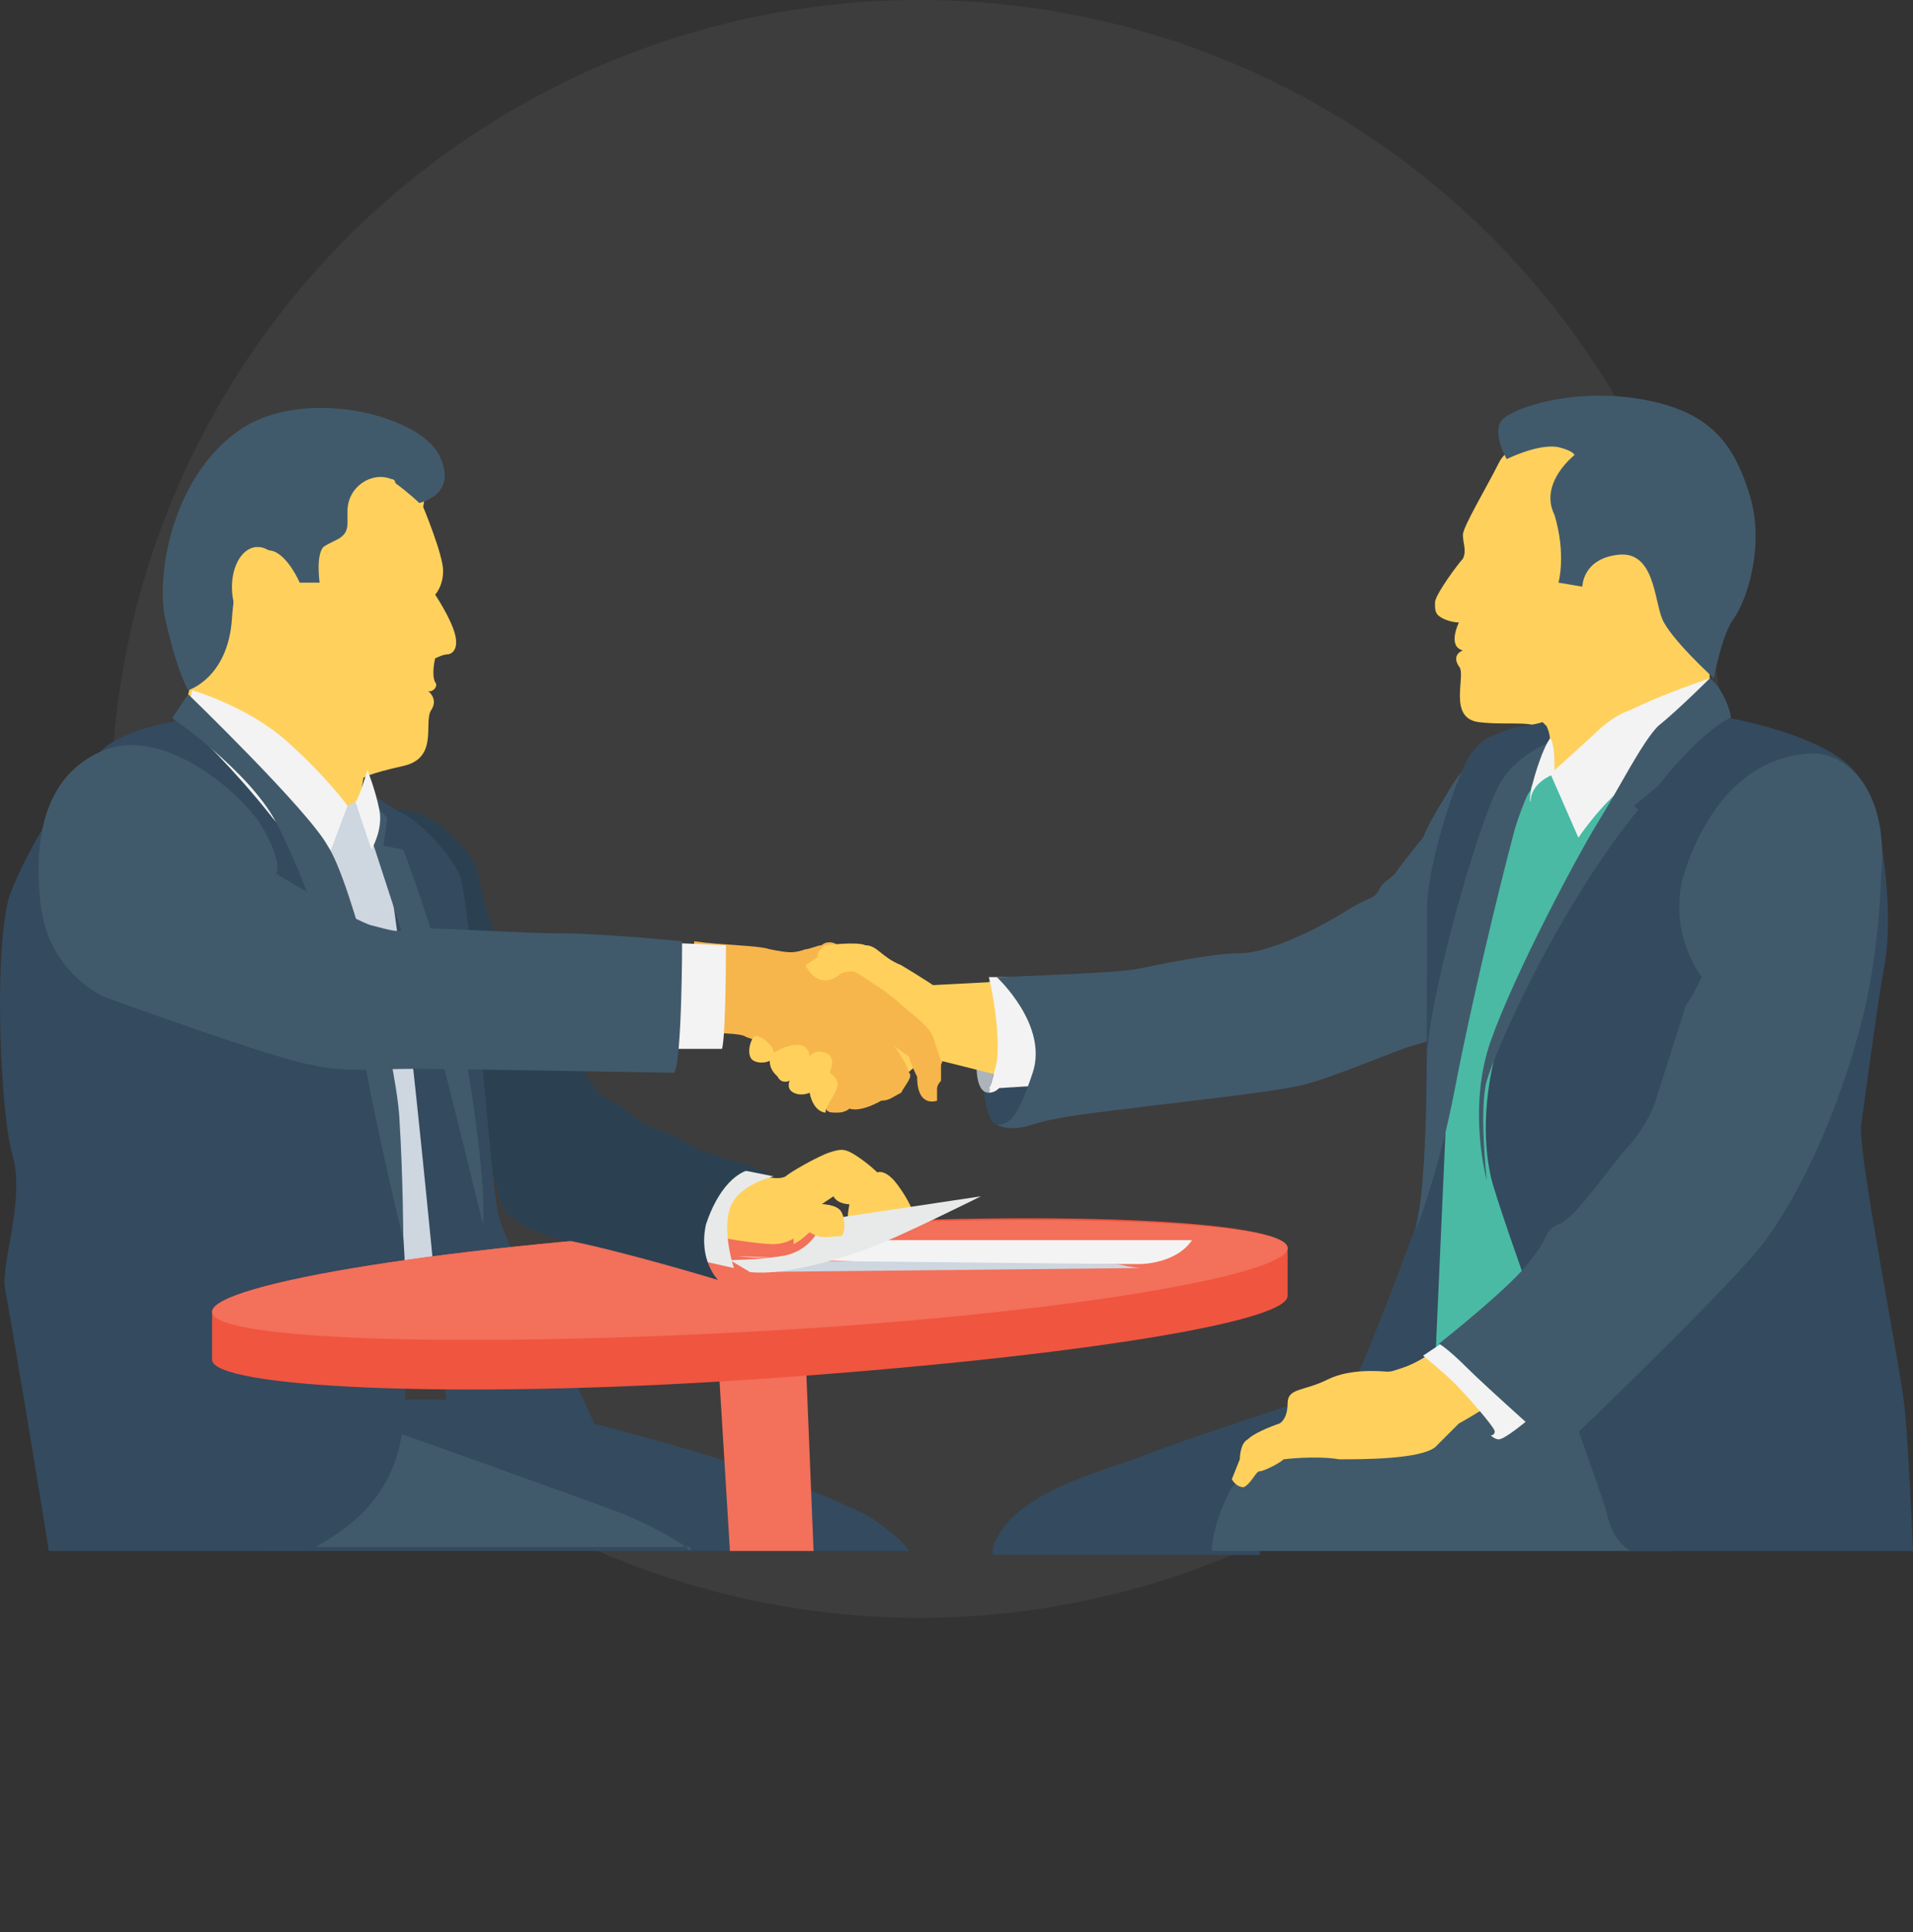 <svg width="207" height="209" viewBox="0 0 207 209" fill="none" xmlns="http://www.w3.org/2000/svg">
<rect x="0" y="0" width="207" height="209" fill="#333333" stroke="none"/>
<circle cx="99.5" cy="87.5" r="87.5" fill="#9E9E9E" fill-opacity="0.1"/>
<g clip-path="url(#clip0)">
<path d="M100.103 114.32C99.241 115.182 97.948 116.475 96.224 117.338L88.897 110.01L97.948 108.286L100.103 114.32Z" fill="#FFD15C"/>
<path d="M98.38 167.768C97.518 166.475 96.225 165.613 94.501 164.32C82.863 157.855 53.552 151.389 53.552 151.389H28.121V167.768H98.38Z" fill="#344A5E"/>
<path d="M74.672 167.768C73.81 166.906 71.655 165.613 67.776 163.889C60.879 161.303 36.741 152.682 36.31 152.682L27.689 150.958V167.337H74.672V167.768Z" fill="#415A6B"/>
<path d="M136.311 167.768L145.362 150.096C145.362 150.096 128.121 155.699 123.811 157.423C119.5 159.148 109.587 161.303 107.432 167.337C107.432 167.768 107.432 167.768 107.432 168.199H136.311V167.768H136.311Z" fill="#344A5E"/>
<path d="M46.224 52.251L45.793 54.837C45.793 54.837 47.948 60.01 47.948 61.734C47.948 63.459 47.086 64.32 47.086 64.32C47.086 64.32 48.811 66.907 49.241 68.631C49.672 70.355 48.81 70.786 48.379 70.786C47.948 70.786 47.086 71.217 47.086 71.217C47.086 71.217 46.655 72.941 47.086 73.803C47.517 74.234 46.655 75.096 46.224 74.665C46.224 74.665 47.517 75.527 46.656 76.82C45.794 78.113 47.517 81.993 43.638 82.855C39.759 83.716 39.328 84.148 39.328 84.148L38.035 92.338L21.224 77.251L20.362 75.096L25.966 53.976L37.604 48.372L46.224 52.251Z" fill="#FFD15C"/>
<path d="M35.018 88.027L37.604 87.165L38.466 86.734L44.931 91.044L50.104 128.113L50.966 138.027H37.604" fill="#CED6E0"/>
<path d="M20.361 74.665C20.361 74.665 24.672 73.372 25.103 66.906C25.534 60.441 27.689 59.148 29.413 59.579C31.137 60.01 32.431 63.027 32.431 63.027H34.586C34.586 63.027 34.154 60.01 35.017 59.148C36.31 58.286 37.603 58.286 37.603 56.561C37.603 56.13 37.603 55.699 37.603 55.268C37.603 52.682 40.189 50.958 42.344 51.82C42.344 51.82 42.776 51.82 42.776 52.251C44.5 53.544 45.362 54.406 45.362 54.406C45.362 54.406 49.672 53.544 47.517 49.234C45.362 44.923 33.293 41.906 26.396 46.217C19.499 50.527 16.913 60.441 17.775 66.475C19.068 72.51 20.361 74.665 20.361 74.665Z" fill="#415A6B"/>
<path d="M31.14 63.629C30.906 61.021 29.37 59.027 27.71 59.176C26.051 59.325 24.895 61.561 25.129 64.169C25.364 66.777 26.899 68.77 28.559 68.621C30.219 68.472 31.374 66.237 31.14 63.629Z" fill="#FFD15C"/>
<path d="M40.189 90.182L46.655 104.406L54.413 130.699C54.413 130.699 55.706 132.854 62.172 134.579C68.206 135.872 78.551 138.889 78.551 138.889C78.551 138.889 76.396 136.303 77.258 132.855C78.12 128.976 80.706 126.821 83.292 126.821C83.292 126.821 78.551 125.527 77.689 125.096C76.396 124.665 75.103 124.234 73.809 123.372C72.516 122.51 70.361 122.079 68.637 120.786C66.913 119.493 64.758 118.2 64.758 118.2C64.758 118.2 55.706 105.269 54.413 102.682C53.12 100.096 52.258 97.51 51.827 94.924C51.395 92.338 47.516 88.027 43.637 87.596C39.758 87.165 40.189 90.182 40.189 90.182Z" fill="#2B4151"/>
<path d="M39.759 85.441C39.759 85.441 41.914 87.165 43.638 88.027C45.362 88.889 48.379 91.906 49.672 94.493C50.966 97.079 53.121 128.975 53.983 131.561C54.414 134.148 64.328 153.113 64.759 155.268C65.19 157.855 64.759 160.441 64.759 160.441L48.38 152.682C48.38 152.682 43.207 95.786 41.483 92.337C39.759 88.458 39.759 85.441 39.759 85.441Z" fill="#344A5E"/>
<path d="M39.328 85.872L41.914 88.458L41.483 91.475L43.638 91.907C43.638 91.907 49.241 106.562 50.965 117.769C52.689 128.976 52.258 132.424 52.258 132.424C52.258 132.424 48.81 118.2 47.517 113.459C46.224 109.148 38.897 86.735 38.897 86.735L39.328 85.872Z" fill="#415A6B"/>
<path d="M19.931 78.975L20.793 74.665C20.793 74.665 26.827 76.389 31.137 80.268C35.448 84.148 37.603 87.165 37.603 87.165L35.017 94.062L19.931 78.975Z" fill="#F3F3F3"/>
<path d="M0.534 139.32C0.966 141.475 4.414 162.165 5.276 167.768H33.293C39.327 164.751 43.206 160.441 43.638 153.544C44.499 145.785 43.638 133.716 43.638 133.716C43.638 133.716 40.62 110.44 36.31 99.664C32 88.888 19.5 77.682 19.5 77.682L18.638 78.113C18.638 78.113 15.19 78.544 12.172 80.268C9.155 81.992 3.121 91.044 0.966 97.078C-0.759 103.544 0.104 121.216 1.397 125.095C2.689 129.837 0.103 136.734 0.534 139.32Z" fill="#344A5E"/>
<path d="M99.241 106.562L90.62 102.251C90.189 101.82 89.327 101.82 88.896 102.251C88.465 102.251 87.603 102.682 87.172 102.682C85.879 103.113 85.447 103.113 83.292 102.682C81.999 102.251 78.12 102.251 75.103 101.82V111.734C77.258 111.734 80.275 111.734 80.706 112.165C81.999 112.596 81.999 112.596 82.861 113.458C83.723 114.32 89.758 117.769 89.758 118.631C89.758 119.493 89.327 119.493 89.327 119.493C89.327 120.355 89.758 120.355 90.62 120.355C91.482 120.355 91.913 119.923 91.913 119.923C93.206 120.355 95.361 119.061 95.361 119.061C96.223 119.061 96.654 118.63 97.516 118.2C97.947 117.338 98.809 116.475 98.378 116.044C98.378 115.613 97.085 113.458 96.654 113.027C97.085 113.458 98.378 114.32 98.378 114.32C98.378 114.751 99.24 116.475 99.24 116.475C99.24 119.923 101.395 119.061 101.395 119.061V117.768C101.395 117.337 101.826 116.906 101.826 116.906V115.182C103.12 112.596 99.241 106.562 99.241 106.562Z" fill="#F7B64C"/>
<path d="M112.172 119.493C112.172 119.493 110.017 122.079 107.862 121.648C105.706 121.216 105.707 107.855 107.862 105.699L115.189 110.01L112.172 119.493Z" fill="#344A5E"/>
<path d="M109.155 109.579L107 118.199C103.983 118.199 107 106.13 107 106.13L109.155 109.579Z" fill="#ADB3BA"/>
<path d="M109.156 106.13L100.966 106.562C100.966 106.562 99.673 105.7 97.518 104.407C95.363 103.545 94.931 102.252 93.638 102.252C92.776 101.82 89.328 102.252 89.328 102.252C89.328 102.252 88.466 102.683 88.466 103.545L87.173 104.407C87.173 104.407 88.466 107.424 91.052 105.268C91.052 105.268 92.345 104.837 92.776 105.268C92.776 105.268 96.225 107.424 97.087 108.286C97.949 109.148 100.535 110.872 100.966 112.165C101.397 113.458 101.828 114.751 101.828 114.751L113.897 117.769L112.604 109.579L109.156 106.13Z" fill="#FFD15C"/>
<path d="M110.017 105.699H107C107 105.699 109.155 114.32 107 117.768L113.897 117.337C113.897 117.337 117.345 108.717 110.017 105.699Z" fill="#F3F3F3"/>
<path d="M161.311 80.7C161.311 80.7 158.725 81.993 156.569 85.872C154.414 89.32 153.983 90.613 153.983 90.613C153.983 90.613 151.828 93.199 150.966 94.493C150.104 95.355 149.673 95.355 149.242 96.217C148.81 97.079 148.38 97.079 147.517 97.51C146.655 97.941 146.655 97.941 144.5 99.234C142.345 100.527 137.173 103.114 134.155 103.114C131.138 103.114 125.103 104.407 122.948 104.838C120.793 105.269 107.862 105.7 107.862 105.7C107.862 105.7 113.466 110.872 111.742 116.045C110.017 121.217 109.155 121.648 107.862 121.648C107.862 121.648 109.155 122.51 111.742 121.648C114.328 120.786 118.638 120.355 122.086 119.924C125.104 119.493 137.604 118.2 141.052 117.338C144.5 116.476 151.397 113.458 153.121 113.027C154.845 112.596 156.569 111.734 156.569 111.734L161.311 80.7Z" fill="#415A6B"/>
<path d="M181.139 167.768L171.656 147.51L137.173 156.993L133.294 160.872C133.294 160.872 131.139 164.751 131.139 167.769H181.139V167.768Z" fill="#415A6B"/>
<path d="M166.914 47.941C166.914 47.941 163.466 47.51 162.173 50.096C160.88 52.682 158.294 56.992 158.294 57.854C158.294 58.716 158.725 59.579 158.294 60.441C157.863 60.872 155.276 64.32 155.276 65.182C155.276 66.044 155.276 66.475 156.138 66.906C157 67.337 157.863 67.337 157.863 67.337C157.863 67.337 156.569 69.924 158.294 70.355C158.294 70.355 157.001 70.786 157.863 72.079C158.725 72.941 156.569 77.683 160.018 78.113C163.466 78.544 166.483 77.682 167.345 79.406C168.207 81.131 166.914 87.596 166.914 87.596L185.879 76.82L185.017 73.803L184.155 51.82L166.914 47.941Z" fill="#FFD15C"/>
<path d="M156.138 117.337L153.12 132.854C153.12 132.854 147.948 147.078 145.793 150.958C143.638 154.837 143.638 154.837 143.638 154.837L158.293 150.096L160.017 101.389L156.138 117.337Z" fill="#344A5E"/>
<path d="M88.034 167.768L87.172 146.648H77.689L78.983 167.768H88.034Z" fill="#F3705A"/>
<path d="M22.948 147.079C22.948 150.096 48.81 151.389 81.138 149.234C113.465 147.079 139.328 143.199 139.328 140.182V135.009C139.328 131.992 113.465 130.699 81.138 132.854C48.81 134.579 22.948 138.889 22.948 141.906V147.079Z" fill="#F05540"/>
<path d="M139.328 135.01C139.328 138.027 113.465 142.337 81.138 144.062C48.81 145.786 22.948 144.924 22.948 141.907C22.948 138.89 48.81 134.579 81.138 132.855C113.035 131.131 139.328 131.993 139.328 135.01Z" fill="#F3705A"/>
<path d="M119.069 136.734H123.379C123.379 136.734 127.258 136.734 128.983 134.147H94.069C94.069 134.147 86.741 136.734 79.845 135.872L98.379 136.734H119.069Z" fill="#F3F3F3"/>
<path d="M81.569 137.596L123.38 137.165C123.38 137.165 122.948 137.165 120.793 136.734L79.414 136.303L81.569 137.596Z" fill="#CED6E0"/>
<path d="M82.862 127.251C82.862 127.251 84.155 127.682 85.017 127.251C85.448 126.82 88.465 125.096 89.758 124.665C91.051 124.234 91.482 124.234 92.775 125.096C94.069 125.958 94.93 126.821 94.93 126.821C94.93 126.821 95.792 126.389 97.085 128.114C98.379 129.838 98.81 131.131 98.81 131.131C98.81 131.131 92.344 132.424 91.913 132.424C91.482 132.424 91.913 130.269 91.913 130.269C91.913 130.269 90.62 130.269 90.189 129.407L88.896 130.269C88.896 130.269 90.62 130.269 91.051 131.131C91.482 131.993 91.482 133.286 90.62 133.286C89.758 133.286 88.465 134.148 87.171 132.855C87.171 132.855 85.878 134.579 83.723 134.579C81.568 134.579 77.258 133.717 77.258 133.717C77.258 133.717 77.258 131.131 78.12 129.838C79.414 128.975 82.862 127.251 82.862 127.251Z" fill="#FFD15C"/>
<path d="M88.896 131.992L106.138 129.406C106.138 129.406 97.517 133.717 94.069 135.01C90.62 136.303 84.586 138.027 81.138 137.596L78.982 136.303C78.982 136.303 82 136.303 84.586 135.872C87.603 135.441 88.896 132.854 88.896 131.992Z" fill="#E8EAE9"/>
<path d="M167.776 83.716L179.414 82.423L169.069 145.354L155.276 147.94L157.431 99.665L165.621 81.561C165.19 81.993 167.776 83.716 167.776 83.716Z" fill="#4ABAA5"/>
<path d="M154.413 146.648C154.413 146.648 153.12 147.51 151.827 147.941C150.534 148.372 150.534 148.372 150.103 148.372C149.672 148.372 146.224 147.941 143.637 149.234C141.051 150.527 139.327 150.096 139.327 151.82C139.327 153.544 138.465 153.975 138.465 153.975C138.465 153.975 135.879 154.837 135.017 155.699C134.155 156.131 134.155 157.854 134.155 157.854L133.293 160.009C133.293 160.009 133.724 160.871 134.586 160.871C135.448 160.44 135.879 159.147 136.31 159.147C136.742 159.147 138.465 158.285 138.897 157.854C138.897 157.854 142.345 157.423 144.931 157.854C147.517 157.854 153.551 157.854 155.276 156.561C156.569 155.268 157.431 154.406 157.862 153.975C158.724 153.544 162.172 151.389 162.172 151.389L154.413 146.648Z" fill="#FFD15C"/>
<path d="M156.57 144.923L153.983 146.648C153.983 146.648 156.138 148.372 157.432 149.665C158.725 150.958 161.742 154.406 161.742 154.838C161.742 155.269 161.311 155.269 161.311 155.269C161.311 155.269 161.742 155.7 162.173 155.7C163.035 155.7 166.914 152.252 166.914 152.252L156.57 144.923Z" fill="#F3F3F3"/>
<path d="M168.638 63.027L171.224 63.458C171.224 63.458 171.224 60.441 175.104 60.01C178.983 59.579 178.983 64.751 179.845 66.906C180.707 69.062 185.449 73.372 185.449 73.372C185.449 73.372 186.311 68.631 187.604 66.906C188.897 65.182 191.052 59.148 189.328 53.544C187.604 47.941 185.017 44.493 177.69 43.2C170.363 41.906 163.897 44.061 162.604 45.355C161.311 46.648 163.035 49.665 163.035 49.665C163.035 49.665 166.483 47.941 168.639 48.372C170.363 48.803 170.363 49.234 170.363 49.234C170.363 49.234 166.484 52.251 168.208 55.699C169.5 60.01 168.638 63.027 168.638 63.027Z" fill="#415A6B"/>
<path d="M185.879 75.958C185.879 75.958 178.983 82.423 176.396 84.578C173.379 86.733 170.793 90.613 170.793 90.613L167.775 83.716L172.517 79.406C173.81 78.112 175.103 77.251 176.396 76.819C179.844 75.095 185.017 73.371 185.017 73.371L185.879 75.958Z" fill="#F3F3F3"/>
<path d="M167.776 81.561C167.345 82.423 166.914 82.855 166.483 83.716C166.052 84.148 165.621 85.01 165.621 85.441C164.759 86.734 163.897 88.027 163.466 89.32C162.173 91.906 161.311 94.493 160.449 97.51C159.587 100.096 158.725 103.113 157.863 105.7C157.001 108.717 156.57 112.165 156.138 115.183C156.138 116.044 156.57 116.476 157.432 116.476C157.432 116.907 157.432 116.907 157.432 117.338L153.983 127.251C154.415 124.665 154.415 103.113 154.415 98.372C154.415 93.199 157.863 83.286 159.156 81.561C160.449 79.837 160.88 79.837 163.035 78.975C163.897 78.544 165.621 78.544 166.914 78.113L167.346 78.544C167.776 79.406 167.776 80.268 167.776 81.561Z" fill="#344A5E"/>
<path d="M167.775 81.13C166.913 82.855 165.189 85.441 163.896 89.751C162.172 96.216 159.155 108.716 157.431 117.768C155.706 126.82 153.12 133.285 153.12 133.285C153.982 130.699 154.413 121.216 154.413 114.751C154.413 108.285 160.017 88.888 162.172 85.009C163.465 82.423 166.482 80.699 167.775 80.268C167.775 80.268 167.775 80.7 167.775 81.13Z" fill="#415A6B"/>
<path d="M173.811 163.458C174.242 165.613 175.104 166.906 176.397 167.769H207C207 167.769 206.569 157.424 206.138 152.683C205.707 147.941 200.966 124.665 201.397 121.648C201.828 118.631 203.121 108.717 203.983 103.976C204.845 99.235 203.983 87.165 200.535 83.286C197.087 79.407 187.173 77.683 187.173 77.683L185.449 77.251C177.259 82.424 164.759 104.838 162.604 111.303C160.449 117.769 160.449 123.372 161.311 127.252C162.173 131.131 172.518 159.148 173.811 163.458Z" fill="#344A5E"/>
<path d="M185.017 73.372C185.017 73.372 181.569 76.82 179.414 78.544C177.689 80.268 175.103 85.441 172.948 88.889C170.793 92.337 163.896 105.268 161.31 112.596C158.724 119.923 160.879 127.682 160.879 127.682C160.879 127.682 160.017 119.923 160.879 116.906C161.741 113.889 168.206 98.802 177.258 87.596L176.827 87.165L179.413 85.01C179.413 85.01 183.724 79.406 187.172 77.682C187.603 78.113 186.741 74.665 185.017 73.372Z" fill="#415A6B"/>
<path d="M184.155 105.699C184.155 105.699 180.707 101.389 182 95.354C182 95.354 185.017 82.423 195.362 81.561C197.948 81.13 200.534 82.855 201.828 85.01C203.121 87.165 203.983 90.182 203.552 94.923C203.121 104.406 201.828 110.009 199.673 116.475C197.518 122.94 194.5 129.406 191.052 134.147C187.604 138.888 168.638 156.992 168.638 156.992C168.638 156.992 160.879 150.095 158.724 147.94C156.569 145.785 155.707 145.354 155.707 145.354C155.707 145.354 163.897 138.888 165.621 136.302C167.776 133.716 166.914 133.285 168.638 132.423C170.362 131.992 174.672 125.526 176.397 123.802C178.121 121.647 178.983 119.923 179.414 118.199C179.845 116.906 182.431 108.716 182.431 108.716C182.862 108.285 184.155 105.699 184.155 105.699Z" fill="#415A6B"/>
<path d="M167.776 79.837C168.207 80.699 168.207 81.992 168.207 83.716C168.207 83.716 165.621 84.578 165.621 86.734C165.19 86.303 166.914 80.699 167.776 79.837Z" fill="#F3F3F3"/>
<path d="M89.328 120.355C89.328 120.355 88.035 120.355 87.604 118.2C87.604 118.2 86.742 118.631 85.879 118.2C85.017 117.768 85.448 116.906 85.448 116.906C85.448 116.906 84.586 117.338 84.155 116.475C83.724 116.044 83.293 115.613 83.293 114.751C83.293 114.751 82.431 115.182 81.569 114.751C80.707 114.32 81.138 112.596 81.569 112.165C82 111.734 83.724 113.027 83.724 113.889C83.724 113.889 85.017 113.027 86.31 113.027C87.603 113.027 87.603 114.32 87.603 114.32C87.603 114.32 88.034 113.458 89.328 113.889C90.621 114.32 89.759 116.044 89.759 116.044C89.759 116.044 90.621 116.475 90.621 117.337C90.621 118.199 89.328 119.493 89.328 120.355Z" fill="#FFD15C"/>
<path d="M107 118.199C110.017 118.199 109.155 110.01 109.155 110.01L107 118.199Z" fill="#F3F3F3"/>
<path d="M78.552 102.251C78.552 102.251 78.552 112.165 78.121 113.458H67.345L68.638 101.82L78.552 102.251Z" fill="#F3F3F3"/>
<path d="M20.362 75.096C20.362 75.096 33.293 87.596 35.448 91.475C38.034 95.354 42.775 114.32 43.206 120.785C43.637 127.682 43.637 134.148 43.637 134.148C43.637 134.148 41.051 123.372 39.758 116.475C38.465 110.01 32.861 94.493 29.845 88.889C26.827 83.285 18.638 77.682 18.638 77.682L20.362 75.096Z" fill="#415A6B"/>
<path d="M11.31 107.855C11.31 107.855 5.276 105.268 4.413 97.941C3.551 90.614 4.845 83.717 11.31 81.131C17.776 78.544 26.396 85.872 28.552 89.751C30.707 93.63 29.845 94.492 29.845 94.492C29.845 94.492 38.465 99.665 40.19 100.096C41.914 100.527 43.207 100.958 43.638 100.527C44.069 100.096 55.707 100.958 60.448 100.958C65.189 100.958 73.81 101.82 73.81 101.82C73.81 101.82 73.81 114.751 72.948 116.044C72.948 116.044 49.241 115.613 44.931 115.613C40.621 115.613 37.172 116.044 33.724 115.182C30.276 114.751 11.31 107.855 11.31 107.855Z" fill="#415A6B"/>
<path d="M38.465 86.734L40.189 91.906C40.189 91.906 41.482 89.751 41.051 87.596C40.62 85.44 39.758 83.285 39.758 83.285C39.758 83.285 38.896 86.303 38.465 86.734Z" fill="#F3F3F3"/>
<path d="M75.534 136.303L79.413 137.165C79.413 137.165 78.12 133.286 78.982 130.699C79.844 128.113 83.723 127.251 83.723 127.251L79.413 126.389L71.654 129.407L75.534 136.303Z" fill="#E8EAE9"/>
<path d="M76.397 132.424C75.535 136.303 77.69 138.458 77.69 138.458C77.69 138.458 67.776 135.441 61.311 134.147C59.156 133.716 57.862 133.286 56.569 132.423V124.233C56.569 124.233 75.966 124.665 76.397 124.665C77.69 125.096 82.001 126.389 82.001 126.389C79.845 126.389 77.69 128.544 76.397 132.424Z" fill="#2B4151"/>
<path d="M91.052 131.131C90.621 130.269 88.897 130.269 88.897 130.269L89.328 129.837H85.88V134.579C86.742 134.148 87.604 133.286 87.604 133.286C88.897 134.148 89.759 133.717 91.052 133.717C91.483 133.286 91.483 131.992 91.052 131.131Z" fill="#FFD15C"/>
</g>
<defs>
<clipPath id="clip0">
<rect width="207" height="207" fill="white" transform="translate(0 2)"/>
</clipPath>
</defs>
</svg>

